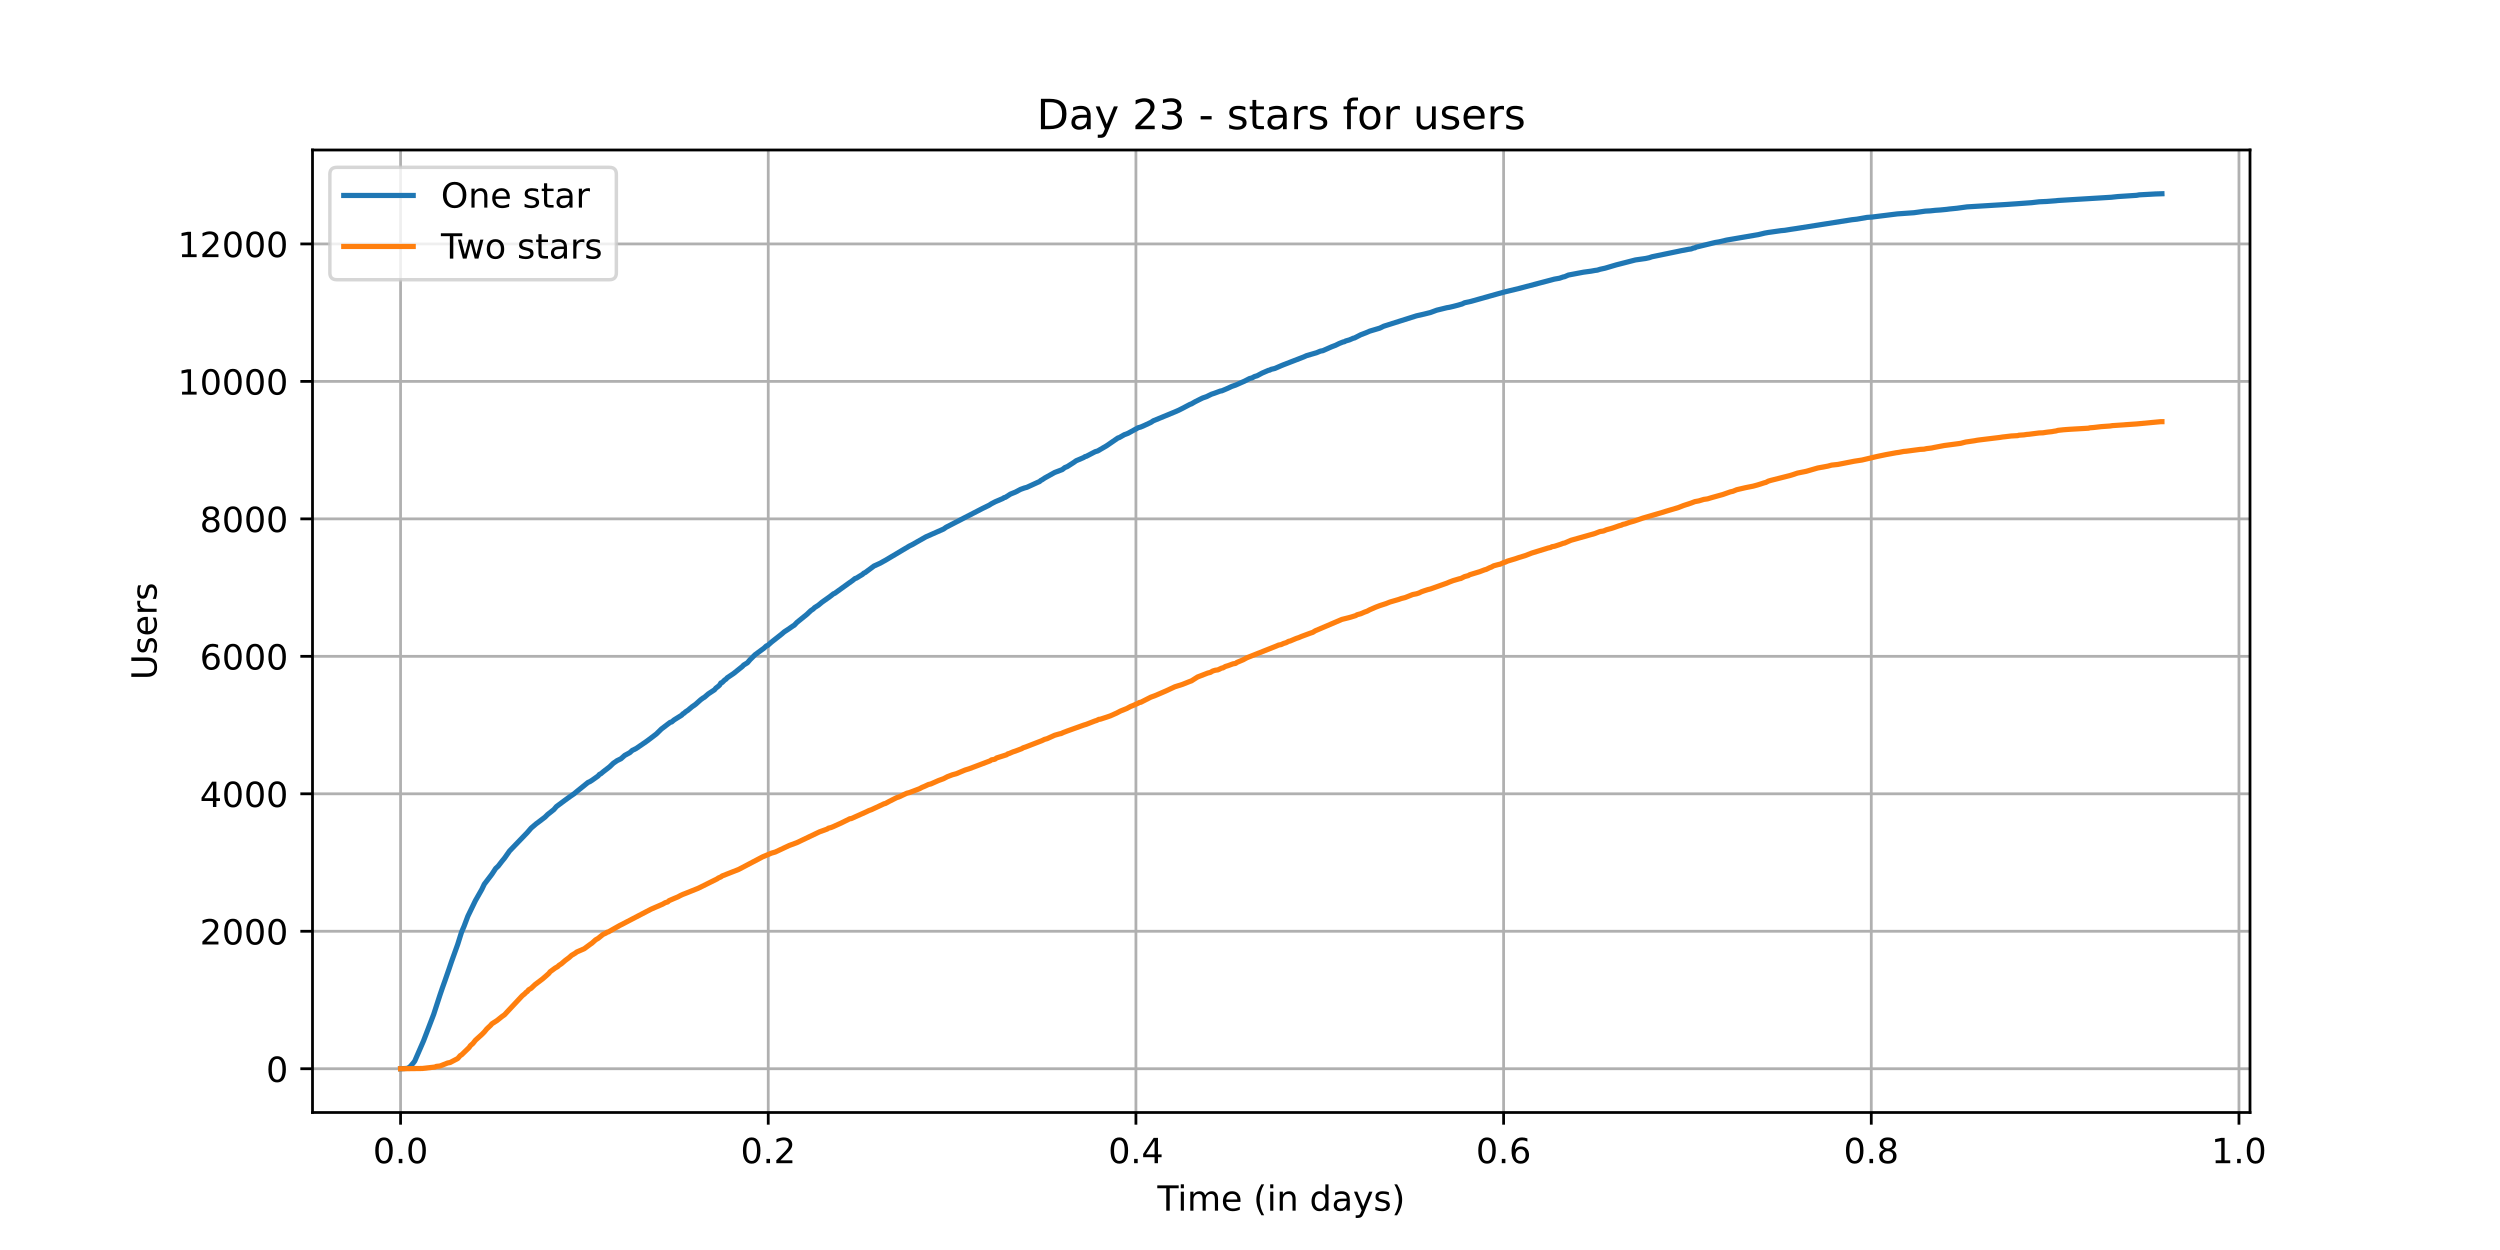 <?xml version="1.0" encoding="utf-8" standalone="no"?>
<!DOCTYPE svg PUBLIC "-//W3C//DTD SVG 1.1//EN"
  "http://www.w3.org/Graphics/SVG/1.1/DTD/svg11.dtd">
<!-- Created with matplotlib (https://matplotlib.org/) -->
<svg height="360pt" version="1.1" viewBox="0 0 720 360" width="720pt" xmlns="http://www.w3.org/2000/svg" xmlns:xlink="http://www.w3.org/1999/xlink">
 <defs>
  <style type="text/css">*{stroke-linecap:butt;stroke-linejoin:round;}</style>
 </defs>
 <g id="figure_1">
  <g id="patch_1">
   <path d="M 0 360 
L 720 360 
L 720 0 
L 0 0 
z
" style="fill:#ffffff;"/>
  </g>
  <g id="axes_1">
   <g id="patch_2">
    <path d="M 90 320.4 
L 648 320.4 
L 648 43.2 
L 90 43.2 
z
" style="fill:#ffffff;"/>
   </g>
   <g id="matplotlib.axis_1">
    <g id="xtick_1">
     <g id="line2d_1">
      <path clip-path="url(#p24755e67e2)" d="M 115.364 320.4 
L 115.364 43.2 
" style="fill:none;stroke:#b0b0b0;stroke-linecap:square;stroke-width:0.8;"/>
     </g>
     <g id="line2d_2">
      <defs>
       <path d="M 0 0 
L 0 3.5 
" id="mc9eaa620be" style="stroke:#000000;stroke-width:0.8;"/>
      </defs>
      <g>
       <use style="stroke:#000000;stroke-width:0.8;" x="115.364" xlink:href="#mc9eaa620be" y="320.4"/>
      </g>
     </g>
     <g id="text_1">
      <!-- 0.0 -->
      <g transform="translate(107.412 334.998)scale(0.1 -0.1)">
       <defs>
        <path d="M 31.781 66.406 
Q 24.172 66.406 20.328 58.906 
Q 16.5 51.422 16.5 36.375 
Q 16.5 21.391 20.328 13.891 
Q 24.172 6.391 31.781 6.391 
Q 39.453 6.391 43.281 13.891 
Q 47.125 21.391 47.125 36.375 
Q 47.125 51.422 43.281 58.906 
Q 39.453 66.406 31.781 66.406 
z
M 31.781 74.219 
Q 44.047 74.219 50.516 64.516 
Q 56.984 54.828 56.984 36.375 
Q 56.984 17.969 50.516 8.266 
Q 44.047 -1.422 31.781 -1.422 
Q 19.531 -1.422 13.062 8.266 
Q 6.594 17.969 6.594 36.375 
Q 6.594 54.828 13.062 64.516 
Q 19.531 74.219 31.781 74.219 
z
" id="DejaVuSans-48"/>
        <path d="M 10.688 12.406 
L 21 12.406 
L 21 0 
L 10.688 0 
z
" id="DejaVuSans-46"/>
       </defs>
       <use xlink:href="#DejaVuSans-48"/>
       <use x="63.623" xlink:href="#DejaVuSans-46"/>
       <use x="95.41" xlink:href="#DejaVuSans-48"/>
      </g>
     </g>
    </g>
    <g id="xtick_2">
     <g id="line2d_3">
      <path clip-path="url(#p24755e67e2)" d="M 221.255 320.4 
L 221.255 43.2 
" style="fill:none;stroke:#b0b0b0;stroke-linecap:square;stroke-width:0.8;"/>
     </g>
     <g id="line2d_4">
      <g>
       <use style="stroke:#000000;stroke-width:0.8;" x="221.255" xlink:href="#mc9eaa620be" y="320.4"/>
      </g>
     </g>
     <g id="text_2">
      <!-- 0.2 -->
      <g transform="translate(213.303 334.998)scale(0.1 -0.1)">
       <defs>
        <path d="M 19.188 8.297 
L 53.609 8.297 
L 53.609 0 
L 7.328 0 
L 7.328 8.297 
Q 12.938 14.109 22.625 23.891 
Q 32.328 33.688 34.812 36.531 
Q 39.547 41.844 41.422 45.531 
Q 43.312 49.219 43.312 52.781 
Q 43.312 58.594 39.234 62.25 
Q 35.156 65.922 28.609 65.922 
Q 23.969 65.922 18.812 64.312 
Q 13.672 62.703 7.812 59.422 
L 7.812 69.391 
Q 13.766 71.781 18.938 73 
Q 24.125 74.219 28.422 74.219 
Q 39.75 74.219 46.484 68.547 
Q 53.219 62.891 53.219 53.422 
Q 53.219 48.922 51.531 44.891 
Q 49.859 40.875 45.406 35.406 
Q 44.188 33.984 37.641 27.219 
Q 31.109 20.453 19.188 8.297 
z
" id="DejaVuSans-50"/>
       </defs>
       <use xlink:href="#DejaVuSans-48"/>
       <use x="63.623" xlink:href="#DejaVuSans-46"/>
       <use x="95.41" xlink:href="#DejaVuSans-50"/>
      </g>
     </g>
    </g>
    <g id="xtick_3">
     <g id="line2d_5">
      <path clip-path="url(#p24755e67e2)" d="M 327.146 320.4 
L 327.146 43.2 
" style="fill:none;stroke:#b0b0b0;stroke-linecap:square;stroke-width:0.8;"/>
     </g>
     <g id="line2d_6">
      <g>
       <use style="stroke:#000000;stroke-width:0.8;" x="327.146" xlink:href="#mc9eaa620be" y="320.4"/>
      </g>
     </g>
     <g id="text_3">
      <!-- 0.4 -->
      <g transform="translate(319.194 334.998)scale(0.1 -0.1)">
       <defs>
        <path d="M 37.797 64.312 
L 12.891 25.391 
L 37.797 25.391 
z
M 35.203 72.906 
L 47.609 72.906 
L 47.609 25.391 
L 58.016 25.391 
L 58.016 17.188 
L 47.609 17.188 
L 47.609 0 
L 37.797 0 
L 37.797 17.188 
L 4.891 17.188 
L 4.891 26.703 
z
" id="DejaVuSans-52"/>
       </defs>
       <use xlink:href="#DejaVuSans-48"/>
       <use x="63.623" xlink:href="#DejaVuSans-46"/>
       <use x="95.41" xlink:href="#DejaVuSans-52"/>
      </g>
     </g>
    </g>
    <g id="xtick_4">
     <g id="line2d_7">
      <path clip-path="url(#p24755e67e2)" d="M 433.037 320.4 
L 433.037 43.2 
" style="fill:none;stroke:#b0b0b0;stroke-linecap:square;stroke-width:0.8;"/>
     </g>
     <g id="line2d_8">
      <g>
       <use style="stroke:#000000;stroke-width:0.8;" x="433.037" xlink:href="#mc9eaa620be" y="320.4"/>
      </g>
     </g>
     <g id="text_4">
      <!-- 0.6 -->
      <g transform="translate(425.086 334.998)scale(0.1 -0.1)">
       <defs>
        <path d="M 33.016 40.375 
Q 26.375 40.375 22.484 35.828 
Q 18.609 31.297 18.609 23.391 
Q 18.609 15.531 22.484 10.953 
Q 26.375 6.391 33.016 6.391 
Q 39.656 6.391 43.531 10.953 
Q 47.406 15.531 47.406 23.391 
Q 47.406 31.297 43.531 35.828 
Q 39.656 40.375 33.016 40.375 
z
M 52.594 71.297 
L 52.594 62.312 
Q 48.875 64.062 45.094 64.984 
Q 41.312 65.922 37.594 65.922 
Q 27.828 65.922 22.672 59.328 
Q 17.531 52.734 16.797 39.406 
Q 19.672 43.656 24.016 45.922 
Q 28.375 48.188 33.594 48.188 
Q 44.578 48.188 50.953 41.516 
Q 57.328 34.859 57.328 23.391 
Q 57.328 12.156 50.688 5.359 
Q 44.047 -1.422 33.016 -1.422 
Q 20.359 -1.422 13.672 8.266 
Q 6.984 17.969 6.984 36.375 
Q 6.984 53.656 15.188 63.938 
Q 23.391 74.219 37.203 74.219 
Q 40.922 74.219 44.703 73.484 
Q 48.484 72.75 52.594 71.297 
z
" id="DejaVuSans-54"/>
       </defs>
       <use xlink:href="#DejaVuSans-48"/>
       <use x="63.623" xlink:href="#DejaVuSans-46"/>
       <use x="95.41" xlink:href="#DejaVuSans-54"/>
      </g>
     </g>
    </g>
    <g id="xtick_5">
     <g id="line2d_9">
      <path clip-path="url(#p24755e67e2)" d="M 538.928 320.4 
L 538.928 43.2 
" style="fill:none;stroke:#b0b0b0;stroke-linecap:square;stroke-width:0.8;"/>
     </g>
     <g id="line2d_10">
      <g>
       <use style="stroke:#000000;stroke-width:0.8;" x="538.928" xlink:href="#mc9eaa620be" y="320.4"/>
      </g>
     </g>
     <g id="text_5">
      <!-- 0.8 -->
      <g transform="translate(530.977 334.998)scale(0.1 -0.1)">
       <defs>
        <path d="M 31.781 34.625 
Q 24.75 34.625 20.719 30.859 
Q 16.703 27.094 16.703 20.516 
Q 16.703 13.922 20.719 10.156 
Q 24.75 6.391 31.781 6.391 
Q 38.812 6.391 42.859 10.172 
Q 46.922 13.969 46.922 20.516 
Q 46.922 27.094 42.891 30.859 
Q 38.875 34.625 31.781 34.625 
z
M 21.922 38.812 
Q 15.578 40.375 12.031 44.719 
Q 8.5 49.078 8.5 55.328 
Q 8.5 64.062 14.719 69.141 
Q 20.953 74.219 31.781 74.219 
Q 42.672 74.219 48.875 69.141 
Q 55.078 64.062 55.078 55.328 
Q 55.078 49.078 51.531 44.719 
Q 48 40.375 41.703 38.812 
Q 48.828 37.156 52.797 32.312 
Q 56.781 27.484 56.781 20.516 
Q 56.781 9.906 50.312 4.234 
Q 43.844 -1.422 31.781 -1.422 
Q 19.734 -1.422 13.25 4.234 
Q 6.781 9.906 6.781 20.516 
Q 6.781 27.484 10.781 32.312 
Q 14.797 37.156 21.922 38.812 
z
M 18.312 54.391 
Q 18.312 48.734 21.844 45.562 
Q 25.391 42.391 31.781 42.391 
Q 38.141 42.391 41.719 45.562 
Q 45.312 48.734 45.312 54.391 
Q 45.312 60.062 41.719 63.234 
Q 38.141 66.406 31.781 66.406 
Q 25.391 66.406 21.844 63.234 
Q 18.312 60.062 18.312 54.391 
z
" id="DejaVuSans-56"/>
       </defs>
       <use xlink:href="#DejaVuSans-48"/>
       <use x="63.623" xlink:href="#DejaVuSans-46"/>
       <use x="95.41" xlink:href="#DejaVuSans-56"/>
      </g>
     </g>
    </g>
    <g id="xtick_6">
     <g id="line2d_11">
      <path clip-path="url(#p24755e67e2)" d="M 644.82 320.4 
L 644.82 43.2 
" style="fill:none;stroke:#b0b0b0;stroke-linecap:square;stroke-width:0.8;"/>
     </g>
     <g id="line2d_12">
      <g>
       <use style="stroke:#000000;stroke-width:0.8;" x="644.82" xlink:href="#mc9eaa620be" y="320.4"/>
      </g>
     </g>
     <g id="text_6">
      <!-- 1.0 -->
      <g transform="translate(636.868 334.998)scale(0.1 -0.1)">
       <defs>
        <path d="M 12.406 8.297 
L 28.516 8.297 
L 28.516 63.922 
L 10.984 60.406 
L 10.984 69.391 
L 28.422 72.906 
L 38.281 72.906 
L 38.281 8.297 
L 54.391 8.297 
L 54.391 0 
L 12.406 0 
z
" id="DejaVuSans-49"/>
       </defs>
       <use xlink:href="#DejaVuSans-49"/>
       <use x="63.623" xlink:href="#DejaVuSans-46"/>
       <use x="95.41" xlink:href="#DejaVuSans-48"/>
      </g>
     </g>
    </g>
    <g id="text_7">
     <!-- Time (in days) -->
     <g transform="translate(333.327 348.677)scale(0.1 -0.1)">
      <defs>
       <path d="M -0.297 72.906 
L 61.375 72.906 
L 61.375 64.594 
L 35.5 64.594 
L 35.5 0 
L 25.594 0 
L 25.594 64.594 
L -0.297 64.594 
z
" id="DejaVuSans-84"/>
       <path d="M 9.422 54.688 
L 18.406 54.688 
L 18.406 0 
L 9.422 0 
z
M 9.422 75.984 
L 18.406 75.984 
L 18.406 64.594 
L 9.422 64.594 
z
" id="DejaVuSans-105"/>
       <path d="M 52 44.188 
Q 55.375 50.25 60.062 53.125 
Q 64.75 56 71.094 56 
Q 79.641 56 84.281 50.016 
Q 88.922 44.047 88.922 33.016 
L 88.922 0 
L 79.891 0 
L 79.891 32.719 
Q 79.891 40.578 77.094 44.375 
Q 74.312 48.188 68.609 48.188 
Q 61.625 48.188 57.562 43.547 
Q 53.516 38.922 53.516 30.906 
L 53.516 0 
L 44.484 0 
L 44.484 32.719 
Q 44.484 40.625 41.703 44.406 
Q 38.922 48.188 33.109 48.188 
Q 26.219 48.188 22.156 43.531 
Q 18.109 38.875 18.109 30.906 
L 18.109 0 
L 9.078 0 
L 9.078 54.688 
L 18.109 54.688 
L 18.109 46.188 
Q 21.188 51.219 25.484 53.609 
Q 29.781 56 35.688 56 
Q 41.656 56 45.828 52.969 
Q 50 49.953 52 44.188 
z
" id="DejaVuSans-109"/>
       <path d="M 56.203 29.594 
L 56.203 25.203 
L 14.891 25.203 
Q 15.484 15.922 20.484 11.062 
Q 25.484 6.203 34.422 6.203 
Q 39.594 6.203 44.453 7.469 
Q 49.312 8.734 54.109 11.281 
L 54.109 2.781 
Q 49.266 0.734 44.188 -0.344 
Q 39.109 -1.422 33.891 -1.422 
Q 20.797 -1.422 13.156 6.188 
Q 5.516 13.812 5.516 26.812 
Q 5.516 40.234 12.766 48.109 
Q 20.016 56 32.328 56 
Q 43.359 56 49.781 48.891 
Q 56.203 41.797 56.203 29.594 
z
M 47.219 32.234 
Q 47.125 39.594 43.094 43.984 
Q 39.062 48.391 32.422 48.391 
Q 24.906 48.391 20.391 44.141 
Q 15.875 39.891 15.188 32.172 
z
" id="DejaVuSans-101"/>
       <path id="DejaVuSans-32"/>
       <path d="M 31 75.875 
Q 24.469 64.656 21.281 53.656 
Q 18.109 42.672 18.109 31.391 
Q 18.109 20.125 21.312 9.062 
Q 24.516 -2 31 -13.188 
L 23.188 -13.188 
Q 15.875 -1.703 12.234 9.375 
Q 8.594 20.453 8.594 31.391 
Q 8.594 42.281 12.203 53.312 
Q 15.828 64.359 23.188 75.875 
z
" id="DejaVuSans-40"/>
       <path d="M 54.891 33.016 
L 54.891 0 
L 45.906 0 
L 45.906 32.719 
Q 45.906 40.484 42.875 44.328 
Q 39.844 48.188 33.797 48.188 
Q 26.516 48.188 22.312 43.547 
Q 18.109 38.922 18.109 30.906 
L 18.109 0 
L 9.078 0 
L 9.078 54.688 
L 18.109 54.688 
L 18.109 46.188 
Q 21.344 51.125 25.703 53.562 
Q 30.078 56 35.797 56 
Q 45.219 56 50.047 50.172 
Q 54.891 44.344 54.891 33.016 
z
" id="DejaVuSans-110"/>
       <path d="M 45.406 46.391 
L 45.406 75.984 
L 54.391 75.984 
L 54.391 0 
L 45.406 0 
L 45.406 8.203 
Q 42.578 3.328 38.25 0.953 
Q 33.938 -1.422 27.875 -1.422 
Q 17.969 -1.422 11.734 6.484 
Q 5.516 14.406 5.516 27.297 
Q 5.516 40.188 11.734 48.094 
Q 17.969 56 27.875 56 
Q 33.938 56 38.25 53.625 
Q 42.578 51.266 45.406 46.391 
z
M 14.797 27.297 
Q 14.797 17.391 18.875 11.75 
Q 22.953 6.109 30.078 6.109 
Q 37.203 6.109 41.297 11.75 
Q 45.406 17.391 45.406 27.297 
Q 45.406 37.203 41.297 42.844 
Q 37.203 48.484 30.078 48.484 
Q 22.953 48.484 18.875 42.844 
Q 14.797 37.203 14.797 27.297 
z
" id="DejaVuSans-100"/>
       <path d="M 34.281 27.484 
Q 23.391 27.484 19.188 25 
Q 14.984 22.516 14.984 16.5 
Q 14.984 11.719 18.141 8.906 
Q 21.297 6.109 26.703 6.109 
Q 34.188 6.109 38.703 11.406 
Q 43.219 16.703 43.219 25.484 
L 43.219 27.484 
z
M 52.203 31.203 
L 52.203 0 
L 43.219 0 
L 43.219 8.297 
Q 40.141 3.328 35.547 0.953 
Q 30.953 -1.422 24.312 -1.422 
Q 15.922 -1.422 10.953 3.297 
Q 6 8.016 6 15.922 
Q 6 25.141 12.172 29.828 
Q 18.359 34.516 30.609 34.516 
L 43.219 34.516 
L 43.219 35.406 
Q 43.219 41.609 39.141 45 
Q 35.062 48.391 27.688 48.391 
Q 23 48.391 18.547 47.266 
Q 14.109 46.141 10.016 43.891 
L 10.016 52.203 
Q 14.938 54.109 19.578 55.047 
Q 24.219 56 28.609 56 
Q 40.484 56 46.344 49.844 
Q 52.203 43.703 52.203 31.203 
z
" id="DejaVuSans-97"/>
       <path d="M 32.172 -5.078 
Q 28.375 -14.844 24.75 -17.812 
Q 21.141 -20.797 15.094 -20.797 
L 7.906 -20.797 
L 7.906 -13.281 
L 13.188 -13.281 
Q 16.891 -13.281 18.938 -11.516 
Q 21 -9.766 23.484 -3.219 
L 25.094 0.875 
L 2.984 54.688 
L 12.5 54.688 
L 29.594 11.922 
L 46.688 54.688 
L 56.203 54.688 
z
" id="DejaVuSans-121"/>
       <path d="M 44.281 53.078 
L 44.281 44.578 
Q 40.484 46.531 36.375 47.5 
Q 32.281 48.484 27.875 48.484 
Q 21.188 48.484 17.844 46.438 
Q 14.5 44.391 14.5 40.281 
Q 14.5 37.156 16.891 35.375 
Q 19.281 33.594 26.516 31.984 
L 29.594 31.297 
Q 39.156 29.25 43.188 25.516 
Q 47.219 21.781 47.219 15.094 
Q 47.219 7.469 41.188 3.016 
Q 35.156 -1.422 24.609 -1.422 
Q 20.219 -1.422 15.453 -0.562 
Q 10.688 0.297 5.422 2 
L 5.422 11.281 
Q 10.406 8.688 15.234 7.391 
Q 20.062 6.109 24.812 6.109 
Q 31.156 6.109 34.562 8.281 
Q 37.984 10.453 37.984 14.406 
Q 37.984 18.062 35.516 20.016 
Q 33.062 21.969 24.703 23.781 
L 21.578 24.516 
Q 13.234 26.266 9.516 29.906 
Q 5.812 33.547 5.812 39.891 
Q 5.812 47.609 11.281 51.797 
Q 16.75 56 26.812 56 
Q 31.781 56 36.172 55.266 
Q 40.578 54.547 44.281 53.078 
z
" id="DejaVuSans-115"/>
       <path d="M 8.016 75.875 
L 15.828 75.875 
Q 23.141 64.359 26.781 53.312 
Q 30.422 42.281 30.422 31.391 
Q 30.422 20.453 26.781 9.375 
Q 23.141 -1.703 15.828 -13.188 
L 8.016 -13.188 
Q 14.5 -2 17.703 9.062 
Q 20.906 20.125 20.906 31.391 
Q 20.906 42.672 17.703 53.656 
Q 14.5 64.656 8.016 75.875 
z
" id="DejaVuSans-41"/>
      </defs>
      <use xlink:href="#DejaVuSans-84"/>
      <use x="57.959" xlink:href="#DejaVuSans-105"/>
      <use x="85.742" xlink:href="#DejaVuSans-109"/>
      <use x="183.154" xlink:href="#DejaVuSans-101"/>
      <use x="244.678" xlink:href="#DejaVuSans-32"/>
      <use x="276.465" xlink:href="#DejaVuSans-40"/>
      <use x="315.479" xlink:href="#DejaVuSans-105"/>
      <use x="343.262" xlink:href="#DejaVuSans-110"/>
      <use x="406.641" xlink:href="#DejaVuSans-32"/>
      <use x="438.428" xlink:href="#DejaVuSans-100"/>
      <use x="501.904" xlink:href="#DejaVuSans-97"/>
      <use x="563.184" xlink:href="#DejaVuSans-121"/>
      <use x="622.363" xlink:href="#DejaVuSans-115"/>
      <use x="674.463" xlink:href="#DejaVuSans-41"/>
     </g>
    </g>
   </g>
   <g id="matplotlib.axis_2">
    <g id="ytick_1">
     <g id="line2d_13">
      <path clip-path="url(#p24755e67e2)" d="M 90 307.8 
L 648 307.8 
" style="fill:none;stroke:#b0b0b0;stroke-linecap:square;stroke-width:0.8;"/>
     </g>
     <g id="line2d_14">
      <defs>
       <path d="M 0 0 
L -3.5 0 
" id="m36c20d83ca" style="stroke:#000000;stroke-width:0.8;"/>
      </defs>
      <g>
       <use style="stroke:#000000;stroke-width:0.8;" x="90" xlink:href="#m36c20d83ca" y="307.8"/>
      </g>
     </g>
     <g id="text_8">
      <!-- 0 -->
      <g transform="translate(76.638 311.599)scale(0.1 -0.1)">
       <use xlink:href="#DejaVuSans-48"/>
      </g>
     </g>
    </g>
    <g id="ytick_2">
     <g id="line2d_15">
      <path clip-path="url(#p24755e67e2)" d="M 90 268.208 
L 648 268.208 
" style="fill:none;stroke:#b0b0b0;stroke-linecap:square;stroke-width:0.8;"/>
     </g>
     <g id="line2d_16">
      <g>
       <use style="stroke:#000000;stroke-width:0.8;" x="90" xlink:href="#m36c20d83ca" y="268.208"/>
      </g>
     </g>
     <g id="text_9">
      <!-- 2000 -->
      <g transform="translate(57.55 272.008)scale(0.1 -0.1)">
       <use xlink:href="#DejaVuSans-50"/>
       <use x="63.623" xlink:href="#DejaVuSans-48"/>
       <use x="127.246" xlink:href="#DejaVuSans-48"/>
       <use x="190.869" xlink:href="#DejaVuSans-48"/>
      </g>
     </g>
    </g>
    <g id="ytick_3">
     <g id="line2d_17">
      <path clip-path="url(#p24755e67e2)" d="M 90 228.617 
L 648 228.617 
" style="fill:none;stroke:#b0b0b0;stroke-linecap:square;stroke-width:0.8;"/>
     </g>
     <g id="line2d_18">
      <g>
       <use style="stroke:#000000;stroke-width:0.8;" x="90" xlink:href="#m36c20d83ca" y="228.617"/>
      </g>
     </g>
     <g id="text_10">
      <!-- 4000 -->
      <g transform="translate(57.55 232.416)scale(0.1 -0.1)">
       <use xlink:href="#DejaVuSans-52"/>
       <use x="63.623" xlink:href="#DejaVuSans-48"/>
       <use x="127.246" xlink:href="#DejaVuSans-48"/>
       <use x="190.869" xlink:href="#DejaVuSans-48"/>
      </g>
     </g>
    </g>
    <g id="ytick_4">
     <g id="line2d_19">
      <path clip-path="url(#p24755e67e2)" d="M 90 189.025 
L 648 189.025 
" style="fill:none;stroke:#b0b0b0;stroke-linecap:square;stroke-width:0.8;"/>
     </g>
     <g id="line2d_20">
      <g>
       <use style="stroke:#000000;stroke-width:0.8;" x="90" xlink:href="#m36c20d83ca" y="189.025"/>
      </g>
     </g>
     <g id="text_11">
      <!-- 6000 -->
      <g transform="translate(57.55 192.825)scale(0.1 -0.1)">
       <use xlink:href="#DejaVuSans-54"/>
       <use x="63.623" xlink:href="#DejaVuSans-48"/>
       <use x="127.246" xlink:href="#DejaVuSans-48"/>
       <use x="190.869" xlink:href="#DejaVuSans-48"/>
      </g>
     </g>
    </g>
    <g id="ytick_5">
     <g id="line2d_21">
      <path clip-path="url(#p24755e67e2)" d="M 90 149.434 
L 648 149.434 
" style="fill:none;stroke:#b0b0b0;stroke-linecap:square;stroke-width:0.8;"/>
     </g>
     <g id="line2d_22">
      <g>
       <use style="stroke:#000000;stroke-width:0.8;" x="90" xlink:href="#m36c20d83ca" y="149.434"/>
      </g>
     </g>
     <g id="text_12">
      <!-- 8000 -->
      <g transform="translate(57.55 153.233)scale(0.1 -0.1)">
       <use xlink:href="#DejaVuSans-56"/>
       <use x="63.623" xlink:href="#DejaVuSans-48"/>
       <use x="127.246" xlink:href="#DejaVuSans-48"/>
       <use x="190.869" xlink:href="#DejaVuSans-48"/>
      </g>
     </g>
    </g>
    <g id="ytick_6">
     <g id="line2d_23">
      <path clip-path="url(#p24755e67e2)" d="M 90 109.842 
L 648 109.842 
" style="fill:none;stroke:#b0b0b0;stroke-linecap:square;stroke-width:0.8;"/>
     </g>
     <g id="line2d_24">
      <g>
       <use style="stroke:#000000;stroke-width:0.8;" x="90" xlink:href="#m36c20d83ca" y="109.842"/>
      </g>
     </g>
     <g id="text_13">
      <!-- 10000 -->
      <g transform="translate(51.188 113.642)scale(0.1 -0.1)">
       <use xlink:href="#DejaVuSans-49"/>
       <use x="63.623" xlink:href="#DejaVuSans-48"/>
       <use x="127.246" xlink:href="#DejaVuSans-48"/>
       <use x="190.869" xlink:href="#DejaVuSans-48"/>
       <use x="254.492" xlink:href="#DejaVuSans-48"/>
      </g>
     </g>
    </g>
    <g id="ytick_7">
     <g id="line2d_25">
      <path clip-path="url(#p24755e67e2)" d="M 90 70.251 
L 648 70.251 
" style="fill:none;stroke:#b0b0b0;stroke-linecap:square;stroke-width:0.8;"/>
     </g>
     <g id="line2d_26">
      <g>
       <use style="stroke:#000000;stroke-width:0.8;" x="90" xlink:href="#m36c20d83ca" y="70.251"/>
      </g>
     </g>
     <g id="text_14">
      <!-- 12000 -->
      <g transform="translate(51.188 74.05)scale(0.1 -0.1)">
       <use xlink:href="#DejaVuSans-49"/>
       <use x="63.623" xlink:href="#DejaVuSans-50"/>
       <use x="127.246" xlink:href="#DejaVuSans-48"/>
       <use x="190.869" xlink:href="#DejaVuSans-48"/>
       <use x="254.492" xlink:href="#DejaVuSans-48"/>
      </g>
     </g>
    </g>
    <g id="text_15">
     <!-- Users -->
     <g transform="translate(45.108 195.801)rotate(-90)scale(0.1 -0.1)">
      <defs>
       <path d="M 8.688 72.906 
L 18.609 72.906 
L 18.609 28.609 
Q 18.609 16.891 22.844 11.734 
Q 27.094 6.594 36.625 6.594 
Q 46.094 6.594 50.344 11.734 
Q 54.594 16.891 54.594 28.609 
L 54.594 72.906 
L 64.5 72.906 
L 64.5 27.391 
Q 64.5 13.141 57.438 5.859 
Q 50.391 -1.422 36.625 -1.422 
Q 22.797 -1.422 15.734 5.859 
Q 8.688 13.141 8.688 27.391 
z
" id="DejaVuSans-85"/>
       <path d="M 41.109 46.297 
Q 39.594 47.172 37.812 47.578 
Q 36.031 48 33.891 48 
Q 26.266 48 22.188 43.047 
Q 18.109 38.094 18.109 28.812 
L 18.109 0 
L 9.078 0 
L 9.078 54.688 
L 18.109 54.688 
L 18.109 46.188 
Q 20.953 51.172 25.484 53.578 
Q 30.031 56 36.531 56 
Q 37.453 56 38.578 55.875 
Q 39.703 55.766 41.062 55.516 
z
" id="DejaVuSans-114"/>
      </defs>
      <use xlink:href="#DejaVuSans-85"/>
      <use x="73.193" xlink:href="#DejaVuSans-115"/>
      <use x="125.293" xlink:href="#DejaVuSans-101"/>
      <use x="186.816" xlink:href="#DejaVuSans-114"/>
      <use x="227.93" xlink:href="#DejaVuSans-115"/>
     </g>
    </g>
   </g>
   <g id="line2d_27">
    <path clip-path="url(#p24755e67e2)" d="M 115.364 307.8 
L 117.251 307.701 
L 117.98 307.345 
L 119.077 306.078 
L 119.439 305.603 
L 121.988 299.743 
L 124.905 292.122 
L 126.725 286.52 
L 127.454 284.382 
L 128.183 282.343 
L 129.274 279.195 
L 130.003 277.037 
L 131.829 271.95 
L 132.92 268.466 
L 133.649 266.763 
L 134.74 263.873 
L 136.928 259.36 
L 138.748 256.173 
L 139.477 254.648 
L 141.665 251.778 
L 142.394 250.669 
L 142.756 250.115 
L 143.485 249.442 
L 144.582 248.017 
L 145.311 247.126 
L 146.763 245.067 
L 151.868 239.762 
L 152.959 238.495 
L 154.417 237.248 
L 155.146 236.713 
L 156.966 235.328 
L 157.696 234.595 
L 159.516 233.15 
L 160.245 232.299 
L 162.8 230.399 
L 164.253 229.349 
L 165.349 228.597 
L 166.079 227.984 
L 169.357 225.331 
L 169.719 225.192 
L 170.448 224.757 
L 172.268 223.47 
L 172.636 223.015 
L 172.997 222.876 
L 173.726 222.263 
L 175.552 220.857 
L 176.643 219.808 
L 177.734 219.056 
L 178.831 218.521 
L 179.922 217.551 
L 181.38 216.759 
L 182.109 216.106 
L 183.2 215.572 
L 186.117 213.572 
L 186.846 213.038 
L 189.034 211.375 
L 190.486 209.95 
L 193.042 208.01 
L 193.403 207.95 
L 194.132 207.337 
L 196.32 205.971 
L 196.682 205.575 
L 197.049 205.377 
L 197.411 205.02 
L 198.14 204.545 
L 199.231 203.615 
L 200.328 202.843 
L 201.786 201.536 
L 202.516 201.002 
L 202.877 200.804 
L 203.968 199.854 
L 205.794 198.646 
L 206.156 198.191 
L 206.885 197.637 
L 207.246 197.3 
L 207.614 196.686 
L 207.976 196.568 
L 208.705 195.835 
L 209.072 195.617 
L 209.434 195.202 
L 211.26 193.974 
L 212.351 193.103 
L 213.809 191.935 
L 214.171 191.54 
L 215.268 190.866 
L 215.991 190.015 
L 217.449 188.57 
L 220.005 186.69 
L 220.728 186.016 
L 221.095 185.898 
L 222.186 184.928 
L 225.103 182.631 
L 225.832 181.998 
L 226.923 181.285 
L 228.382 180.276 
L 228.749 180.058 
L 229.479 179.286 
L 230.208 178.692 
L 232.389 176.93 
L 233.486 175.881 
L 234.215 175.386 
L 234.577 175.01 
L 235.668 174.317 
L 236.765 173.407 
L 238.952 171.863 
L 240.043 171.011 
L 240.405 170.873 
L 244.412 167.983 
L 245.509 167.211 
L 246.239 166.617 
L 246.6 166.518 
L 248.42 165.409 
L 248.788 165.053 
L 249.149 164.914 
L 251.705 163.014 
L 253.525 162.182 
L 254.254 161.767 
L 254.983 161.371 
L 261.908 157.253 
L 262.637 156.897 
L 266.645 154.62 
L 271.749 152.364 
L 272.478 151.849 
L 277.577 149.216 
L 282.982 146.425 
L 284.802 145.534 
L 285.531 145.079 
L 286.628 144.505 
L 288.809 143.574 
L 289.177 143.317 
L 289.539 143.238 
L 290.997 142.307 
L 292.456 141.714 
L 293.914 140.942 
L 295.005 140.546 
L 295.734 140.348 
L 299.013 138.843 
L 299.374 138.705 
L 299.742 138.368 
L 300.103 138.19 
L 300.833 137.695 
L 303.749 136.072 
L 305.937 135.24 
L 306.666 134.666 
L 307.389 134.369 
L 309.216 133.201 
L 309.945 132.687 
L 311.397 132.073 
L 312.126 131.756 
L 312.494 131.499 
L 312.856 131.42 
L 315.405 130.093 
L 316.134 129.876 
L 318.689 128.391 
L 321.968 126.134 
L 322.329 126.035 
L 323.788 125.204 
L 324.879 124.788 
L 327.796 123.185 
L 328.525 122.987 
L 329.616 122.512 
L 331.436 121.66 
L 332.165 121.185 
L 338.36 118.632 
L 339.451 118.157 
L 340.548 117.602 
L 342.729 116.454 
L 343.097 116.335 
L 344.188 115.702 
L 345.646 114.97 
L 346.376 114.613 
L 347.466 114.237 
L 348.925 113.524 
L 349.654 113.287 
L 351.474 112.614 
L 351.842 112.574 
L 352.932 112.119 
L 353.662 111.802 
L 354.752 111.288 
L 355.849 110.911 
L 357.669 110.1 
L 358.399 109.783 
L 359.857 109.031 
L 360.586 108.833 
L 361.316 108.437 
L 362.045 108.219 
L 363.497 107.447 
L 365.323 106.655 
L 365.685 106.596 
L 366.052 106.378 
L 367.143 106.121 
L 368.963 105.329 
L 369.692 105.032 
L 375.52 102.775 
L 376.249 102.439 
L 379.166 101.588 
L 380.257 101.132 
L 380.986 100.994 
L 383.536 99.865 
L 384.632 99.45 
L 385.723 98.915 
L 386.82 98.48 
L 387.182 98.42 
L 387.543 98.203 
L 388.64 97.886 
L 389.731 97.411 
L 390.099 97.332 
L 391.919 96.401 
L 393.377 95.847 
L 394.468 95.372 
L 397.385 94.501 
L 398.475 93.966 
L 399.205 93.729 
L 407.949 90.957 
L 410.137 90.462 
L 411.957 90.007 
L 413.783 89.334 
L 416.694 88.621 
L 417.423 88.503 
L 418.52 88.245 
L 419.972 87.869 
L 420.702 87.651 
L 421.069 87.552 
L 421.799 87.196 
L 423.619 86.8 
L 431.64 84.543 
L 433.46 84.049 
L 437.474 83.079 
L 447.677 80.386 
L 449.135 80.129 
L 450.226 79.753 
L 450.594 79.693 
L 451.685 79.218 
L 456.06 78.387 
L 458.248 78.09 
L 459.338 77.892 
L 460.068 77.793 
L 460.797 77.556 
L 462.255 77.239 
L 465.534 76.269 
L 466.631 75.992 
L 471.006 74.863 
L 473.917 74.448 
L 475.014 74.21 
L 475.743 73.953 
L 483.397 72.369 
L 484.126 72.211 
L 486.314 71.795 
L 487.043 71.696 
L 487.772 71.419 
L 488.134 71.379 
L 488.495 71.162 
L 489.592 70.904 
L 493.968 69.835 
L 495.064 69.657 
L 497.252 69.142 
L 506.364 67.578 
L 507.455 67.321 
L 508.184 67.143 
L 509.281 66.945 
L 510.011 66.846 
L 512.927 66.43 
L 514.018 66.331 
L 515.844 66.034 
L 517.303 65.817 
L 533.34 63.283 
L 534.792 63.124 
L 537.709 62.61 
L 539.167 62.511 
L 541.355 62.234 
L 542.814 62.055 
L 543.904 61.917 
L 546.46 61.6 
L 551.203 61.264 
L 554.481 60.808 
L 555.94 60.729 
L 557.398 60.571 
L 558.857 60.472 
L 560.677 60.294 
L 561.406 60.195 
L 563.593 59.977 
L 566.51 59.581 
L 578.172 58.868 
L 579.269 58.789 
L 580.727 58.69 
L 585.096 58.373 
L 587.284 58.116 
L 589.472 58.017 
L 592.027 57.819 
L 592.75 57.74 
L 608.064 56.81 
L 609.884 56.612 
L 615.35 56.255 
L 616.079 56.117 
L 617.899 56.018 
L 619.358 55.939 
L 620.816 55.859 
L 622.636 55.8 
L 622.636 55.8 
" style="fill:none;stroke:#1f77b4;stroke-linecap:square;stroke-width:1.5;"/>
   </g>
   <g id="line2d_28">
    <path clip-path="url(#p24755e67e2)" d="M 115.364 307.8 
L 121.626 307.721 
L 125.266 307.305 
L 125.634 307.127 
L 126.725 307.008 
L 128.913 306.137 
L 129.642 305.999 
L 131.829 304.85 
L 132.559 303.999 
L 132.92 303.801 
L 135.108 301.683 
L 135.469 301.149 
L 136.199 300.515 
L 136.928 299.585 
L 138.748 297.942 
L 139.477 297.209 
L 140.206 296.318 
L 141.303 295.289 
L 141.665 294.854 
L 143.123 293.923 
L 144.582 292.755 
L 145.311 292.241 
L 146.04 291.449 
L 150.409 286.777 
L 151.139 286.183 
L 151.5 285.787 
L 151.868 285.55 
L 152.229 285.074 
L 152.959 284.639 
L 154.056 283.59 
L 154.785 283.036 
L 156.237 281.947 
L 157.334 280.997 
L 158.063 280.343 
L 158.425 279.868 
L 159.883 278.799 
L 160.613 278.384 
L 160.974 278.027 
L 161.703 277.552 
L 162.8 276.602 
L 163.891 275.79 
L 164.62 275.137 
L 165.711 274.484 
L 166.079 274.187 
L 168.26 273.237 
L 170.086 271.89 
L 170.448 271.653 
L 171.545 270.663 
L 172.268 270.247 
L 173.365 269.357 
L 173.726 269.079 
L 174.456 268.763 
L 174.823 268.486 
L 175.185 268.406 
L 178.463 266.546 
L 179.192 266.189 
L 180.283 265.615 
L 186.117 262.567 
L 187.576 261.814 
L 189.034 261.181 
L 190.125 260.706 
L 190.854 260.389 
L 191.583 259.973 
L 192.312 259.756 
L 192.674 259.399 
L 194.132 258.766 
L 195.223 258.311 
L 195.952 257.915 
L 196.682 257.578 
L 197.411 257.301 
L 201.057 255.836 
L 202.148 255.302 
L 206.523 253.124 
L 206.885 252.867 
L 207.614 252.55 
L 207.976 252.273 
L 212.712 250.412 
L 219.637 246.77 
L 220.728 246.314 
L 222.186 245.701 
L 223.283 245.384 
L 227.291 243.503 
L 229.479 242.692 
L 236.035 239.564 
L 238.223 238.772 
L 238.585 238.515 
L 239.314 238.337 
L 240.043 238.04 
L 240.772 237.703 
L 242.231 237.05 
L 244.78 235.783 
L 245.142 235.763 
L 249.517 233.803 
L 250.246 233.447 
L 250.975 233.19 
L 254.615 231.487 
L 254.983 231.408 
L 256.074 230.814 
L 258.268 229.706 
L 258.905 229.508 
L 261.179 228.439 
L 261.908 228.261 
L 264.825 227.152 
L 265.554 226.756 
L 266.283 226.459 
L 267.374 225.945 
L 268.103 225.766 
L 270.291 224.796 
L 271.749 224.262 
L 272.84 223.688 
L 274.298 223.134 
L 275.395 222.837 
L 277.945 221.768 
L 279.035 221.431 
L 280.518 220.877 
L 285.169 219.115 
L 285.531 218.838 
L 286.26 218.719 
L 286.628 218.6 
L 286.989 218.303 
L 289.906 217.373 
L 290.268 217.096 
L 290.636 217.017 
L 291.726 216.542 
L 292.456 216.304 
L 294.276 215.611 
L 294.643 215.374 
L 295.366 215.136 
L 300.103 213.295 
L 300.833 212.939 
L 301.562 212.741 
L 303.749 211.751 
L 305.208 211.335 
L 305.569 211.276 
L 306.299 210.939 
L 307.389 210.524 
L 312.126 208.821 
L 312.856 208.603 
L 315.405 207.614 
L 315.773 207.515 
L 316.502 207.158 
L 316.863 207.139 
L 318.689 206.545 
L 319.78 206.169 
L 321.6 205.357 
L 322.691 204.783 
L 324.517 204.05 
L 325.608 203.457 
L 326.337 203.179 
L 327.796 202.526 
L 328.157 202.308 
L 328.525 202.269 
L 331.436 200.784 
L 332.532 200.388 
L 333.985 199.775 
L 335.811 198.983 
L 338.36 197.795 
L 340.548 197.102 
L 342.729 196.231 
L 343.097 196.112 
L 344.917 194.964 
L 345.646 194.687 
L 347.834 193.836 
L 348.563 193.658 
L 349.292 193.242 
L 350.016 193.024 
L 350.745 192.925 
L 351.842 192.411 
L 352.203 192.351 
L 352.932 191.935 
L 353.662 191.718 
L 355.12 191.183 
L 355.849 191.064 
L 356.211 190.787 
L 358.037 190.015 
L 359.128 189.421 
L 367.505 186.096 
L 368.234 185.779 
L 368.963 185.64 
L 369.692 185.304 
L 370.422 185.086 
L 371.151 184.69 
L 371.512 184.631 
L 373.339 183.859 
L 374.068 183.621 
L 374.797 183.304 
L 376.979 182.493 
L 377.708 182.236 
L 378.076 182.117 
L 378.805 181.661 
L 386.452 178.395 
L 388.272 177.94 
L 389.002 177.742 
L 390.46 177.287 
L 390.828 177.049 
L 391.919 176.752 
L 393.009 176.277 
L 393.739 176.02 
L 394.468 175.624 
L 396.288 174.832 
L 397.385 174.416 
L 398.114 174.179 
L 399.205 173.822 
L 400.296 173.387 
L 402.851 172.635 
L 403.574 172.377 
L 404.671 172.1 
L 406.859 171.229 
L 407.949 171.011 
L 408.679 170.774 
L 409.408 170.417 
L 410.137 170.16 
L 411.228 169.804 
L 411.957 169.626 
L 416.694 167.943 
L 417.423 167.626 
L 418.52 167.211 
L 420.34 166.676 
L 420.702 166.617 
L 421.799 166.062 
L 422.528 165.864 
L 422.889 165.765 
L 423.257 165.528 
L 426.174 164.637 
L 427.632 164.083 
L 427.994 164.004 
L 429.085 163.469 
L 429.452 163.35 
L 430.182 162.954 
L 431.64 162.559 
L 432.002 162.499 
L 433.098 162.004 
L 433.46 161.925 
L 434.189 161.589 
L 436.377 160.935 
L 437.474 160.559 
L 439.294 160.005 
L 441.114 159.292 
L 445.857 157.827 
L 446.586 157.669 
L 446.948 157.451 
L 447.677 157.332 
L 448.768 156.976 
L 449.497 156.739 
L 450.226 156.461 
L 450.594 156.402 
L 452.414 155.61 
L 459.338 153.65 
L 460.797 153.076 
L 461.526 152.977 
L 461.894 152.898 
L 462.623 152.581 
L 464.081 152.186 
L 464.805 151.948 
L 466.263 151.433 
L 466.992 151.235 
L 467.36 151.037 
L 468.089 150.879 
L 469.18 150.483 
L 470.638 150.067 
L 473.194 149.196 
L 479.021 147.494 
L 479.751 147.256 
L 483.397 146.168 
L 484.855 145.594 
L 487.043 144.881 
L 488.134 144.465 
L 489.224 144.267 
L 489.96 144.049 
L 490.683 143.832 
L 491.78 143.673 
L 492.871 143.337 
L 495.426 142.624 
L 496.155 142.426 
L 498.343 141.654 
L 499.072 141.496 
L 500.169 141.041 
L 502.718 140.447 
L 504.906 140.011 
L 505.997 139.714 
L 507.094 139.378 
L 508.184 139.021 
L 508.552 138.942 
L 509.281 138.566 
L 510.011 138.348 
L 515.477 136.963 
L 516.206 136.745 
L 517.664 136.25 
L 520.214 135.735 
L 523.498 134.785 
L 526.409 134.251 
L 527.506 133.954 
L 529.326 133.756 
L 534.063 132.825 
L 536.25 132.489 
L 540.264 131.539 
L 540.994 131.38 
L 543.175 130.925 
L 546.092 130.39 
L 546.821 130.291 
L 548.28 130.014 
L 549.009 129.955 
L 553.023 129.42 
L 554.12 129.361 
L 554.849 129.203 
L 556.307 129.025 
L 557.037 128.866 
L 559.947 128.312 
L 563.232 127.876 
L 563.961 127.777 
L 564.69 127.678 
L 566.149 127.302 
L 567.24 127.144 
L 568.698 126.926 
L 569.427 126.788 
L 570.156 126.689 
L 575.99 125.976 
L 576.713 125.857 
L 577.443 125.778 
L 579.269 125.56 
L 581.089 125.461 
L 581.456 125.342 
L 582.909 125.244 
L 583.638 125.125 
L 584.367 125.065 
L 587.284 124.689 
L 588.381 124.65 
L 589.11 124.531 
L 589.84 124.432 
L 590.93 124.313 
L 591.66 124.175 
L 592.027 124.135 
L 592.75 123.937 
L 594.209 123.779 
L 594.938 123.719 
L 596.035 123.64 
L 601.501 123.323 
L 601.863 123.205 
L 602.959 123.125 
L 605.147 122.868 
L 607.696 122.69 
L 608.426 122.571 
L 615.35 122.096 
L 622.275 121.443 
L 622.636 121.443 
L 622.636 121.443 
" style="fill:none;stroke:#ff7f0e;stroke-linecap:square;stroke-width:1.5;"/>
   </g>
   <g id="patch_3">
    <path d="M 90 320.4 
L 90 43.2 
" style="fill:none;stroke:#000000;stroke-linecap:square;stroke-linejoin:miter;stroke-width:0.8;"/>
   </g>
   <g id="patch_4">
    <path d="M 648 320.4 
L 648 43.2 
" style="fill:none;stroke:#000000;stroke-linecap:square;stroke-linejoin:miter;stroke-width:0.8;"/>
   </g>
   <g id="patch_5">
    <path d="M 90 320.4 
L 648 320.4 
" style="fill:none;stroke:#000000;stroke-linecap:square;stroke-linejoin:miter;stroke-width:0.8;"/>
   </g>
   <g id="patch_6">
    <path d="M 90 43.2 
L 648 43.2 
" style="fill:none;stroke:#000000;stroke-linecap:square;stroke-linejoin:miter;stroke-width:0.8;"/>
   </g>
   <g id="text_16">
    <!-- Day 23 - stars for users -->
    <g transform="translate(298.609 37.2)scale(0.12 -0.12)">
     <defs>
      <path d="M 19.672 64.797 
L 19.672 8.109 
L 31.594 8.109 
Q 46.688 8.109 53.688 14.938 
Q 60.688 21.781 60.688 36.531 
Q 60.688 51.172 53.688 57.984 
Q 46.688 64.797 31.594 64.797 
z
M 9.812 72.906 
L 30.078 72.906 
Q 51.266 72.906 61.172 64.094 
Q 71.094 55.281 71.094 36.531 
Q 71.094 17.672 61.125 8.828 
Q 51.172 0 30.078 0 
L 9.812 0 
z
" id="DejaVuSans-68"/>
      <path d="M 40.578 39.312 
Q 47.656 37.797 51.625 33 
Q 55.609 28.219 55.609 21.188 
Q 55.609 10.406 48.188 4.484 
Q 40.766 -1.422 27.094 -1.422 
Q 22.516 -1.422 17.656 -0.516 
Q 12.797 0.391 7.625 2.203 
L 7.625 11.719 
Q 11.719 9.328 16.594 8.109 
Q 21.484 6.891 26.812 6.891 
Q 36.078 6.891 40.938 10.547 
Q 45.797 14.203 45.797 21.188 
Q 45.797 27.641 41.281 31.266 
Q 36.766 34.906 28.719 34.906 
L 20.219 34.906 
L 20.219 43.016 
L 29.109 43.016 
Q 36.375 43.016 40.234 45.922 
Q 44.094 48.828 44.094 54.297 
Q 44.094 59.906 40.109 62.906 
Q 36.141 65.922 28.719 65.922 
Q 24.656 65.922 20.016 65.031 
Q 15.375 64.156 9.812 62.312 
L 9.812 71.094 
Q 15.438 72.656 20.344 73.438 
Q 25.25 74.219 29.594 74.219 
Q 40.828 74.219 47.359 69.109 
Q 53.906 64.016 53.906 55.328 
Q 53.906 49.266 50.438 45.094 
Q 46.969 40.922 40.578 39.312 
z
" id="DejaVuSans-51"/>
      <path d="M 4.891 31.391 
L 31.203 31.391 
L 31.203 23.391 
L 4.891 23.391 
z
" id="DejaVuSans-45"/>
      <path d="M 18.312 70.219 
L 18.312 54.688 
L 36.812 54.688 
L 36.812 47.703 
L 18.312 47.703 
L 18.312 18.016 
Q 18.312 11.328 20.141 9.422 
Q 21.969 7.516 27.594 7.516 
L 36.812 7.516 
L 36.812 0 
L 27.594 0 
Q 17.188 0 13.234 3.875 
Q 9.281 7.766 9.281 18.016 
L 9.281 47.703 
L 2.688 47.703 
L 2.688 54.688 
L 9.281 54.688 
L 9.281 70.219 
z
" id="DejaVuSans-116"/>
      <path d="M 37.109 75.984 
L 37.109 68.5 
L 28.516 68.5 
Q 23.688 68.5 21.797 66.547 
Q 19.922 64.594 19.922 59.516 
L 19.922 54.688 
L 34.719 54.688 
L 34.719 47.703 
L 19.922 47.703 
L 19.922 0 
L 10.891 0 
L 10.891 47.703 
L 2.297 47.703 
L 2.297 54.688 
L 10.891 54.688 
L 10.891 58.5 
Q 10.891 67.625 15.141 71.797 
Q 19.391 75.984 28.609 75.984 
z
" id="DejaVuSans-102"/>
      <path d="M 30.609 48.391 
Q 23.391 48.391 19.188 42.75 
Q 14.984 37.109 14.984 27.297 
Q 14.984 17.484 19.156 11.844 
Q 23.344 6.203 30.609 6.203 
Q 37.797 6.203 41.984 11.859 
Q 46.188 17.531 46.188 27.297 
Q 46.188 37.016 41.984 42.703 
Q 37.797 48.391 30.609 48.391 
z
M 30.609 56 
Q 42.328 56 49.016 48.375 
Q 55.719 40.766 55.719 27.297 
Q 55.719 13.875 49.016 6.219 
Q 42.328 -1.422 30.609 -1.422 
Q 18.844 -1.422 12.172 6.219 
Q 5.516 13.875 5.516 27.297 
Q 5.516 40.766 12.172 48.375 
Q 18.844 56 30.609 56 
z
" id="DejaVuSans-111"/>
      <path d="M 8.5 21.578 
L 8.5 54.688 
L 17.484 54.688 
L 17.484 21.922 
Q 17.484 14.156 20.5 10.266 
Q 23.531 6.391 29.594 6.391 
Q 36.859 6.391 41.078 11.031 
Q 45.312 15.672 45.312 23.688 
L 45.312 54.688 
L 54.297 54.688 
L 54.297 0 
L 45.312 0 
L 45.312 8.406 
Q 42.047 3.422 37.719 1 
Q 33.406 -1.422 27.688 -1.422 
Q 18.266 -1.422 13.375 4.438 
Q 8.5 10.297 8.5 21.578 
z
M 31.109 56 
z
" id="DejaVuSans-117"/>
     </defs>
     <use xlink:href="#DejaVuSans-68"/>
     <use x="77.002" xlink:href="#DejaVuSans-97"/>
     <use x="138.281" xlink:href="#DejaVuSans-121"/>
     <use x="197.461" xlink:href="#DejaVuSans-32"/>
     <use x="229.248" xlink:href="#DejaVuSans-50"/>
     <use x="292.871" xlink:href="#DejaVuSans-51"/>
     <use x="356.494" xlink:href="#DejaVuSans-32"/>
     <use x="388.281" xlink:href="#DejaVuSans-45"/>
     <use x="424.365" xlink:href="#DejaVuSans-32"/>
     <use x="456.152" xlink:href="#DejaVuSans-115"/>
     <use x="508.252" xlink:href="#DejaVuSans-116"/>
     <use x="547.461" xlink:href="#DejaVuSans-97"/>
     <use x="608.74" xlink:href="#DejaVuSans-114"/>
     <use x="649.854" xlink:href="#DejaVuSans-115"/>
     <use x="701.953" xlink:href="#DejaVuSans-32"/>
     <use x="733.74" xlink:href="#DejaVuSans-102"/>
     <use x="768.945" xlink:href="#DejaVuSans-111"/>
     <use x="830.127" xlink:href="#DejaVuSans-114"/>
     <use x="871.24" xlink:href="#DejaVuSans-32"/>
     <use x="903.027" xlink:href="#DejaVuSans-117"/>
     <use x="966.406" xlink:href="#DejaVuSans-115"/>
     <use x="1018.506" xlink:href="#DejaVuSans-101"/>
     <use x="1080.029" xlink:href="#DejaVuSans-114"/>
     <use x="1121.143" xlink:href="#DejaVuSans-115"/>
    </g>
   </g>
   <g id="legend_1">
    <g id="patch_7">
     <path d="M 97 80.556 
L 175.511 80.556 
Q 177.511 80.556 177.511 78.556 
L 177.511 50.2 
Q 177.511 48.2 175.511 48.2 
L 97 48.2 
Q 95 48.2 95 50.2 
L 95 78.556 
Q 95 80.556 97 80.556 
z
" style="fill:#ffffff;opacity:0.8;stroke:#cccccc;stroke-linejoin:miter;"/>
    </g>
    <g id="line2d_29">
     <path d="M 99 56.298 
L 119 56.298 
" style="fill:none;stroke:#1f77b4;stroke-linecap:square;stroke-width:1.5;"/>
    </g>
    <g id="line2d_30"/>
    <g id="text_17">
     <!-- One star -->
     <g transform="translate(127 59.798)scale(0.1 -0.1)">
      <defs>
       <path d="M 39.406 66.219 
Q 28.656 66.219 22.328 58.203 
Q 16.016 50.203 16.016 36.375 
Q 16.016 22.609 22.328 14.594 
Q 28.656 6.594 39.406 6.594 
Q 50.141 6.594 56.422 14.594 
Q 62.703 22.609 62.703 36.375 
Q 62.703 50.203 56.422 58.203 
Q 50.141 66.219 39.406 66.219 
z
M 39.406 74.219 
Q 54.734 74.219 63.906 63.938 
Q 73.094 53.656 73.094 36.375 
Q 73.094 19.141 63.906 8.859 
Q 54.734 -1.422 39.406 -1.422 
Q 24.031 -1.422 14.812 8.828 
Q 5.609 19.094 5.609 36.375 
Q 5.609 53.656 14.812 63.938 
Q 24.031 74.219 39.406 74.219 
z
" id="DejaVuSans-79"/>
      </defs>
      <use xlink:href="#DejaVuSans-79"/>
      <use x="78.711" xlink:href="#DejaVuSans-110"/>
      <use x="142.09" xlink:href="#DejaVuSans-101"/>
      <use x="203.613" xlink:href="#DejaVuSans-32"/>
      <use x="235.4" xlink:href="#DejaVuSans-115"/>
      <use x="287.5" xlink:href="#DejaVuSans-116"/>
      <use x="326.709" xlink:href="#DejaVuSans-97"/>
      <use x="387.988" xlink:href="#DejaVuSans-114"/>
     </g>
    </g>
    <g id="line2d_31">
     <path d="M 99 70.977 
L 119 70.977 
" style="fill:none;stroke:#ff7f0e;stroke-linecap:square;stroke-width:1.5;"/>
    </g>
    <g id="line2d_32"/>
    <g id="text_18">
     <!-- Two stars -->
     <g transform="translate(127 74.477)scale(0.1 -0.1)">
      <defs>
       <path d="M 4.203 54.688 
L 13.188 54.688 
L 24.422 12.016 
L 35.594 54.688 
L 46.188 54.688 
L 57.422 12.016 
L 68.609 54.688 
L 77.594 54.688 
L 63.281 0 
L 52.688 0 
L 40.922 44.828 
L 29.109 0 
L 18.5 0 
z
" id="DejaVuSans-119"/>
      </defs>
      <use xlink:href="#DejaVuSans-84"/>
      <use x="44.584" xlink:href="#DejaVuSans-119"/>
      <use x="126.371" xlink:href="#DejaVuSans-111"/>
      <use x="187.553" xlink:href="#DejaVuSans-32"/>
      <use x="219.34" xlink:href="#DejaVuSans-115"/>
      <use x="271.439" xlink:href="#DejaVuSans-116"/>
      <use x="310.648" xlink:href="#DejaVuSans-97"/>
      <use x="371.928" xlink:href="#DejaVuSans-114"/>
      <use x="413.041" xlink:href="#DejaVuSans-115"/>
     </g>
    </g>
   </g>
  </g>
 </g>
 <defs>
  <clipPath id="p24755e67e2">
   <rect height="277.2" width="558" x="90" y="43.2"/>
  </clipPath>
 </defs>
</svg>
